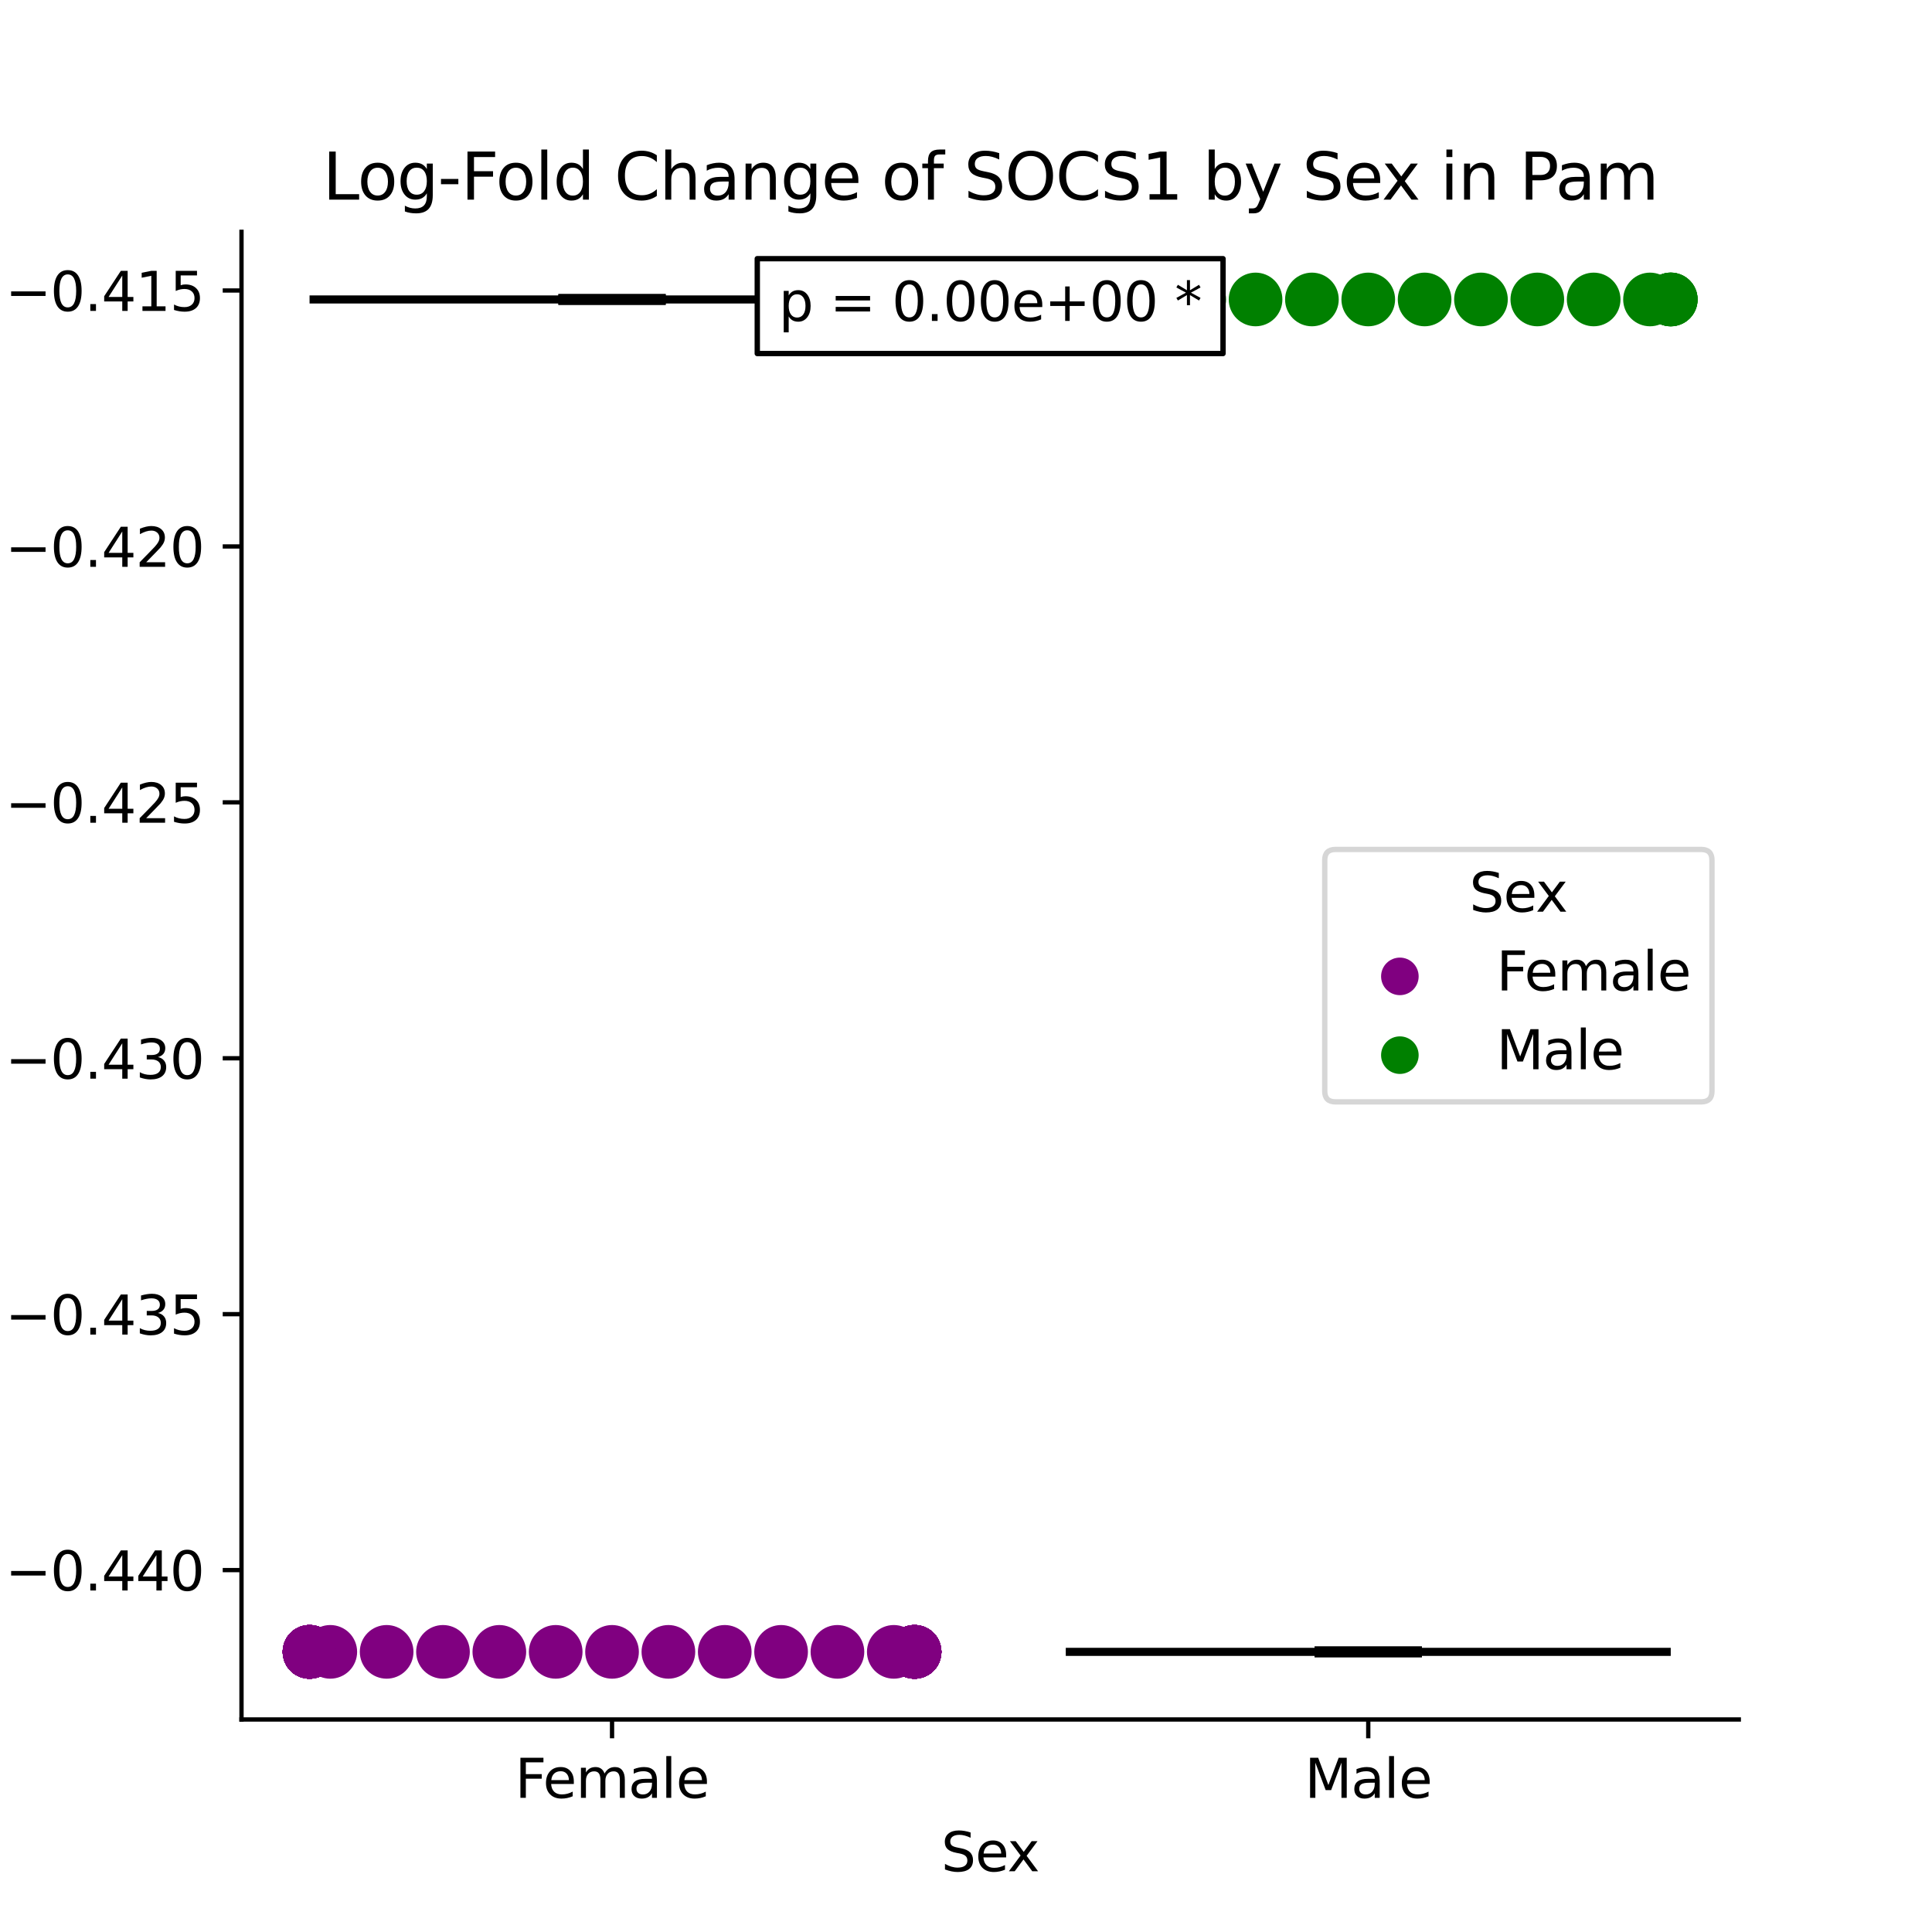 <?xml version="1.0" encoding="utf-8" standalone="no"?>
<!DOCTYPE svg PUBLIC "-//W3C//DTD SVG 1.1//EN"
  "http://www.w3.org/Graphics/SVG/1.1/DTD/svg11.dtd">
<svg xmlns:xlink="http://www.w3.org/1999/xlink" width="360pt" height="360pt" viewBox="0 0 360 360" xmlns="http://www.w3.org/2000/svg" version="1.1">
 <defs>
  <style type="text/css">*{stroke-linejoin: round; stroke-linecap: butt}</style>
 </defs>
 <g id="figure_1">
  <g id="patch_1">
   <path d="M 0 360 
L 360 360 
L 360 0 
L 0 0 
z
" style="fill: #ffffff"/>
  </g>
  <g id="axes_1">
   <g id="patch_2">
    <path d="M 45 320.4 
L 324 320.4 
L 324 43.2 
L 45 43.2 
z
" style="fill: #ffffff"/>
   </g>
   <g id="PathCollection_1">
    <defs>
     <path id="C0_0_739dfefb01" d="M 0 5 
C 1.326 5 2.598 4.473 3.536 3.536 
C 4.473 2.598 5 1.326 5 -0 
C 5 -1.326 4.473 -2.598 3.536 -3.536 
C 2.598 -4.473 1.326 -5 0 -5 
C -1.326 -5 -2.598 -4.473 -3.536 -3.536 
C -4.473 -2.598 -5 -1.326 -5 0 
C -5 1.326 -4.473 2.598 -3.536 3.536 
C -2.598 4.473 -1.326 5 0 5 
z
"/>
    </defs>
    <g clip-path="url(#pb1b912c738)">
     <use xlink:href="#C0_0_739dfefb01" x="114.045" y="307.8" style="fill: #800080"/>
    </g>
    <g clip-path="url(#pb1b912c738)">
     <use xlink:href="#C0_0_739dfefb01" x="170.409" y="307.8" style="fill: #800080"/>
    </g>
    <g clip-path="url(#pb1b912c738)">
     <use xlink:href="#C0_0_739dfefb01" x="57.682" y="307.8" style="fill: #800080"/>
    </g>
    <g clip-path="url(#pb1b912c738)">
     <use xlink:href="#C0_0_739dfefb01" x="170.409" y="307.8" style="fill: #800080"/>
    </g>
    <g clip-path="url(#pb1b912c738)">
     <use xlink:href="#C0_0_739dfefb01" x="57.682" y="307.8" style="fill: #800080"/>
    </g>
    <g clip-path="url(#pb1b912c738)">
     <use xlink:href="#C0_0_739dfefb01" x="170.409" y="307.8" style="fill: #800080"/>
    </g>
    <g clip-path="url(#pb1b912c738)">
     <use xlink:href="#C0_0_739dfefb01" x="57.682" y="307.8" style="fill: #800080"/>
    </g>
    <g clip-path="url(#pb1b912c738)">
     <use xlink:href="#C0_0_739dfefb01" x="170.409" y="307.8" style="fill: #800080"/>
    </g>
    <g clip-path="url(#pb1b912c738)">
     <use xlink:href="#C0_0_739dfefb01" x="57.682" y="307.8" style="fill: #800080"/>
    </g>
    <g clip-path="url(#pb1b912c738)">
     <use xlink:href="#C0_0_739dfefb01" x="170.409" y="307.8" style="fill: #800080"/>
    </g>
    <g clip-path="url(#pb1b912c738)">
     <use xlink:href="#C0_0_739dfefb01" x="57.682" y="307.8" style="fill: #800080"/>
    </g>
    <g clip-path="url(#pb1b912c738)">
     <use xlink:href="#C0_0_739dfefb01" x="170.409" y="307.8" style="fill: #800080"/>
    </g>
    <g clip-path="url(#pb1b912c738)">
     <use xlink:href="#C0_0_739dfefb01" x="57.682" y="307.8" style="fill: #800080"/>
    </g>
    <g clip-path="url(#pb1b912c738)">
     <use xlink:href="#C0_0_739dfefb01" x="170.409" y="307.8" style="fill: #800080"/>
    </g>
    <g clip-path="url(#pb1b912c738)">
     <use xlink:href="#C0_0_739dfefb01" x="57.682" y="307.8" style="fill: #800080"/>
    </g>
    <g clip-path="url(#pb1b912c738)">
     <use xlink:href="#C0_0_739dfefb01" x="170.409" y="307.8" style="fill: #800080"/>
    </g>
    <g clip-path="url(#pb1b912c738)">
     <use xlink:href="#C0_0_739dfefb01" x="57.682" y="307.8" style="fill: #800080"/>
    </g>
    <g clip-path="url(#pb1b912c738)">
     <use xlink:href="#C0_0_739dfefb01" x="57.682" y="307.8" style="fill: #800080"/>
    </g>
    <g clip-path="url(#pb1b912c738)">
     <use xlink:href="#C0_0_739dfefb01" x="170.409" y="307.8" style="fill: #800080"/>
    </g>
    <g clip-path="url(#pb1b912c738)">
     <use xlink:href="#C0_0_739dfefb01" x="170.409" y="307.8" style="fill: #800080"/>
    </g>
    <g clip-path="url(#pb1b912c738)">
     <use xlink:href="#C0_0_739dfefb01" x="57.682" y="307.8" style="fill: #800080"/>
    </g>
    <g clip-path="url(#pb1b912c738)">
     <use xlink:href="#C0_0_739dfefb01" x="170.409" y="307.8" style="fill: #800080"/>
    </g>
    <g clip-path="url(#pb1b912c738)">
     <use xlink:href="#C0_0_739dfefb01" x="57.682" y="307.8" style="fill: #800080"/>
    </g>
    <g clip-path="url(#pb1b912c738)">
     <use xlink:href="#C0_0_739dfefb01" x="170.409" y="307.8" style="fill: #800080"/>
    </g>
    <g clip-path="url(#pb1b912c738)">
     <use xlink:href="#C0_0_739dfefb01" x="57.682" y="307.8" style="fill: #800080"/>
    </g>
    <g clip-path="url(#pb1b912c738)">
     <use xlink:href="#C0_0_739dfefb01" x="170.409" y="307.8" style="fill: #800080"/>
    </g>
    <g clip-path="url(#pb1b912c738)">
     <use xlink:href="#C0_0_739dfefb01" x="57.682" y="307.8" style="fill: #800080"/>
    </g>
    <g clip-path="url(#pb1b912c738)">
     <use xlink:href="#C0_0_739dfefb01" x="170.409" y="307.8" style="fill: #800080"/>
    </g>
    <g clip-path="url(#pb1b912c738)">
     <use xlink:href="#C0_0_739dfefb01" x="57.682" y="307.8" style="fill: #800080"/>
    </g>
    <g clip-path="url(#pb1b912c738)">
     <use xlink:href="#C0_0_739dfefb01" x="170.409" y="307.8" style="fill: #800080"/>
    </g>
    <g clip-path="url(#pb1b912c738)">
     <use xlink:href="#C0_0_739dfefb01" x="57.682" y="307.8" style="fill: #800080"/>
    </g>
    <g clip-path="url(#pb1b912c738)">
     <use xlink:href="#C0_0_739dfefb01" x="170.409" y="307.8" style="fill: #800080"/>
    </g>
    <g clip-path="url(#pb1b912c738)">
     <use xlink:href="#C0_0_739dfefb01" x="57.682" y="307.8" style="fill: #800080"/>
    </g>
    <g clip-path="url(#pb1b912c738)">
     <use xlink:href="#C0_0_739dfefb01" x="170.409" y="307.8" style="fill: #800080"/>
    </g>
    <g clip-path="url(#pb1b912c738)">
     <use xlink:href="#C0_0_739dfefb01" x="57.682" y="307.8" style="fill: #800080"/>
    </g>
    <g clip-path="url(#pb1b912c738)">
     <use xlink:href="#C0_0_739dfefb01" x="57.682" y="307.8" style="fill: #800080"/>
    </g>
    <g clip-path="url(#pb1b912c738)">
     <use xlink:href="#C0_0_739dfefb01" x="170.409" y="307.8" style="fill: #800080"/>
    </g>
    <g clip-path="url(#pb1b912c738)">
     <use xlink:href="#C0_0_739dfefb01" x="57.682" y="307.8" style="fill: #800080"/>
    </g>
    <g clip-path="url(#pb1b912c738)">
     <use xlink:href="#C0_0_739dfefb01" x="170.409" y="307.8" style="fill: #800080"/>
    </g>
    <g clip-path="url(#pb1b912c738)">
     <use xlink:href="#C0_0_739dfefb01" x="170.409" y="307.8" style="fill: #800080"/>
    </g>
    <g clip-path="url(#pb1b912c738)">
     <use xlink:href="#C0_0_739dfefb01" x="57.682" y="307.8" style="fill: #800080"/>
    </g>
    <g clip-path="url(#pb1b912c738)">
     <use xlink:href="#C0_0_739dfefb01" x="170.409" y="307.8" style="fill: #800080"/>
    </g>
    <g clip-path="url(#pb1b912c738)">
     <use xlink:href="#C0_0_739dfefb01" x="57.682" y="307.8" style="fill: #800080"/>
    </g>
    <g clip-path="url(#pb1b912c738)">
     <use xlink:href="#C0_0_739dfefb01" x="166.545" y="307.8" style="fill: #800080"/>
    </g>
    <g clip-path="url(#pb1b912c738)">
     <use xlink:href="#C0_0_739dfefb01" x="61.545" y="307.8" style="fill: #800080"/>
    </g>
    <g clip-path="url(#pb1b912c738)">
     <use xlink:href="#C0_0_739dfefb01" x="57.682" y="307.8" style="fill: #800080"/>
    </g>
    <g clip-path="url(#pb1b912c738)">
     <use xlink:href="#C0_0_739dfefb01" x="156.045" y="307.8" style="fill: #800080"/>
    </g>
    <g clip-path="url(#pb1b912c738)">
     <use xlink:href="#C0_0_739dfefb01" x="145.545" y="307.8" style="fill: #800080"/>
    </g>
    <g clip-path="url(#pb1b912c738)">
     <use xlink:href="#C0_0_739dfefb01" x="82.545" y="307.8" style="fill: #800080"/>
    </g>
    <g clip-path="url(#pb1b912c738)">
     <use xlink:href="#C0_0_739dfefb01" x="135.045" y="307.8" style="fill: #800080"/>
    </g>
    <g clip-path="url(#pb1b912c738)">
     <use xlink:href="#C0_0_739dfefb01" x="93.045" y="307.8" style="fill: #800080"/>
    </g>
    <g clip-path="url(#pb1b912c738)">
     <use xlink:href="#C0_0_739dfefb01" x="124.545" y="307.8" style="fill: #800080"/>
    </g>
    <g clip-path="url(#pb1b912c738)">
     <use xlink:href="#C0_0_739dfefb01" x="103.545" y="307.8" style="fill: #800080"/>
    </g>
    <g clip-path="url(#pb1b912c738)">
     <use xlink:href="#C0_0_739dfefb01" x="72.045" y="307.8" style="fill: #800080"/>
    </g>
    <g clip-path="url(#pb1b912c738)">
     <use xlink:href="#C0_0_739dfefb01" x="170.409" y="307.8" style="fill: #800080"/>
    </g>
    <g clip-path="url(#pb1b912c738)">
     <use xlink:href="#C0_0_739dfefb01" x="57.682" y="307.8" style="fill: #800080"/>
    </g>
    <g clip-path="url(#pb1b912c738)">
     <use xlink:href="#C0_0_739dfefb01" x="170.409" y="307.8" style="fill: #800080"/>
    </g>
    <g clip-path="url(#pb1b912c738)">
     <use xlink:href="#C0_0_739dfefb01" x="57.682" y="307.8" style="fill: #800080"/>
    </g>
    <g clip-path="url(#pb1b912c738)">
     <use xlink:href="#C0_0_739dfefb01" x="170.409" y="307.8" style="fill: #800080"/>
    </g>
    <g clip-path="url(#pb1b912c738)">
     <use xlink:href="#C0_0_739dfefb01" x="57.682" y="307.8" style="fill: #800080"/>
    </g>
    <g clip-path="url(#pb1b912c738)">
     <use xlink:href="#C0_0_739dfefb01" x="170.409" y="307.8" style="fill: #800080"/>
    </g>
    <g clip-path="url(#pb1b912c738)">
     <use xlink:href="#C0_0_739dfefb01" x="57.682" y="307.8" style="fill: #800080"/>
    </g>
    <g clip-path="url(#pb1b912c738)">
     <use xlink:href="#C0_0_739dfefb01" x="170.409" y="307.8" style="fill: #800080"/>
    </g>
    <g clip-path="url(#pb1b912c738)">
     <use xlink:href="#C0_0_739dfefb01" x="57.682" y="307.8" style="fill: #800080"/>
    </g>
    <g clip-path="url(#pb1b912c738)">
     <use xlink:href="#C0_0_739dfefb01" x="170.409" y="307.8" style="fill: #800080"/>
    </g>
    <g clip-path="url(#pb1b912c738)">
     <use xlink:href="#C0_0_739dfefb01" x="57.682" y="307.8" style="fill: #800080"/>
    </g>
    <g clip-path="url(#pb1b912c738)">
     <use xlink:href="#C0_0_739dfefb01" x="170.409" y="307.8" style="fill: #800080"/>
    </g>
    <g clip-path="url(#pb1b912c738)">
     <use xlink:href="#C0_0_739dfefb01" x="57.682" y="307.8" style="fill: #800080"/>
    </g>
    <g clip-path="url(#pb1b912c738)">
     <use xlink:href="#C0_0_739dfefb01" x="170.409" y="307.8" style="fill: #800080"/>
    </g>
    <g clip-path="url(#pb1b912c738)">
     <use xlink:href="#C0_0_739dfefb01" x="57.682" y="307.8" style="fill: #800080"/>
    </g>
    <g clip-path="url(#pb1b912c738)">
     <use xlink:href="#C0_0_739dfefb01" x="170.409" y="307.8" style="fill: #800080"/>
    </g>
    <g clip-path="url(#pb1b912c738)">
     <use xlink:href="#C0_0_739dfefb01" x="57.682" y="307.8" style="fill: #800080"/>
    </g>
    <g clip-path="url(#pb1b912c738)">
     <use xlink:href="#C0_0_739dfefb01" x="170.409" y="307.8" style="fill: #800080"/>
    </g>
    <g clip-path="url(#pb1b912c738)">
     <use xlink:href="#C0_0_739dfefb01" x="57.682" y="307.8" style="fill: #800080"/>
    </g>
   </g>
   <g id="PathCollection_2">
    <defs>
     <path id="C1_0_ae2346dd44" d="M 0 5 
C 1.326 5 2.598 4.473 3.536 3.536 
C 4.473 2.598 5 1.326 5 -0 
C 5 -1.326 4.473 -2.598 3.536 -3.536 
C 2.598 -4.473 1.326 -5 0 -5 
C -1.326 -5 -2.598 -4.473 -3.536 -3.536 
C -4.473 -2.598 -5 -1.326 -5 0 
C -5 1.326 -4.473 2.598 -3.536 3.536 
C -2.598 4.473 -1.326 5 0 5 
z
"/>
    </defs>
    <g clip-path="url(#pb1b912c738)">
     <use xlink:href="#C1_0_ae2346dd44" x="254.955" y="55.8" style="fill: #008000"/>
    </g>
    <g clip-path="url(#pb1b912c738)">
     <use xlink:href="#C1_0_ae2346dd44" x="198.591" y="55.8" style="fill: #008000"/>
    </g>
    <g clip-path="url(#pb1b912c738)">
     <use xlink:href="#C1_0_ae2346dd44" x="311.318" y="55.8" style="fill: #008000"/>
    </g>
    <g clip-path="url(#pb1b912c738)">
     <use xlink:href="#C1_0_ae2346dd44" x="198.591" y="55.8" style="fill: #008000"/>
    </g>
    <g clip-path="url(#pb1b912c738)">
     <use xlink:href="#C1_0_ae2346dd44" x="311.318" y="55.8" style="fill: #008000"/>
    </g>
    <g clip-path="url(#pb1b912c738)">
     <use xlink:href="#C1_0_ae2346dd44" x="198.591" y="55.8" style="fill: #008000"/>
    </g>
    <g clip-path="url(#pb1b912c738)">
     <use xlink:href="#C1_0_ae2346dd44" x="311.318" y="55.8" style="fill: #008000"/>
    </g>
    <g clip-path="url(#pb1b912c738)">
     <use xlink:href="#C1_0_ae2346dd44" x="198.591" y="55.8" style="fill: #008000"/>
    </g>
    <g clip-path="url(#pb1b912c738)">
     <use xlink:href="#C1_0_ae2346dd44" x="307.455" y="55.8" style="fill: #008000"/>
    </g>
    <g clip-path="url(#pb1b912c738)">
     <use xlink:href="#C1_0_ae2346dd44" x="202.455" y="55.8" style="fill: #008000"/>
    </g>
    <g clip-path="url(#pb1b912c738)">
     <use xlink:href="#C1_0_ae2346dd44" x="296.955" y="55.8" style="fill: #008000"/>
    </g>
    <g clip-path="url(#pb1b912c738)">
     <use xlink:href="#C1_0_ae2346dd44" x="212.955" y="55.8" style="fill: #008000"/>
    </g>
    <g clip-path="url(#pb1b912c738)">
     <use xlink:href="#C1_0_ae2346dd44" x="286.455" y="55.8" style="fill: #008000"/>
    </g>
    <g clip-path="url(#pb1b912c738)">
     <use xlink:href="#C1_0_ae2346dd44" x="223.455" y="55.8" style="fill: #008000"/>
    </g>
    <g clip-path="url(#pb1b912c738)">
     <use xlink:href="#C1_0_ae2346dd44" x="275.955" y="55.8" style="fill: #008000"/>
    </g>
    <g clip-path="url(#pb1b912c738)">
     <use xlink:href="#C1_0_ae2346dd44" x="233.955" y="55.8" style="fill: #008000"/>
    </g>
    <g clip-path="url(#pb1b912c738)">
     <use xlink:href="#C1_0_ae2346dd44" x="265.455" y="55.8" style="fill: #008000"/>
    </g>
    <g clip-path="url(#pb1b912c738)">
     <use xlink:href="#C1_0_ae2346dd44" x="244.455" y="55.8" style="fill: #008000"/>
    </g>
    <g clip-path="url(#pb1b912c738)">
     <use xlink:href="#C1_0_ae2346dd44" x="311.318" y="55.8" style="fill: #008000"/>
    </g>
    <g clip-path="url(#pb1b912c738)">
     <use xlink:href="#C1_0_ae2346dd44" x="198.591" y="55.8" style="fill: #008000"/>
    </g>
   </g>
   <g id="PathCollection_3"/>
   <g id="PathCollection_4"/>
   <g id="matplotlib.axis_1">
    <g id="xtick_1">
     <g id="line2d_1">
      <defs>
       <path id="m929cc92b0e" d="M 0 0 
L 0 3.5 
" style="stroke: #000000; stroke-width: 0.8"/>
      </defs>
      <g>
       <use xlink:href="#m929cc92b0e" x="114.045" y="320.4" style="stroke: #000000; stroke-width: 0.8"/>
      </g>
     </g>
     <g id="text_1">
      <!-- Female -->
      <g transform="translate(95.968 334.998) scale(0.1 -0.1)">
       <defs>
        <path id="DejaVuSans-46" d="M 628 4666 
L 3309 4666 
L 3309 4134 
L 1259 4134 
L 1259 2759 
L 3109 2759 
L 3109 2228 
L 1259 2228 
L 1259 0 
L 628 0 
L 628 4666 
z
" transform="scale(0.016)"/>
        <path id="DejaVuSans-65" d="M 3597 1894 
L 3597 1613 
L 953 1613 
Q 991 1019 1311 708 
Q 1631 397 2203 397 
Q 2534 397 2845 478 
Q 3156 559 3463 722 
L 3463 178 
Q 3153 47 2828 -22 
Q 2503 -91 2169 -91 
Q 1331 -91 842 396 
Q 353 884 353 1716 
Q 353 2575 817 3079 
Q 1281 3584 2069 3584 
Q 2775 3584 3186 3129 
Q 3597 2675 3597 1894 
z
M 3022 2063 
Q 3016 2534 2758 2815 
Q 2500 3097 2075 3097 
Q 1594 3097 1305 2825 
Q 1016 2553 972 2059 
L 3022 2063 
z
" transform="scale(0.016)"/>
        <path id="DejaVuSans-6d" d="M 3328 2828 
Q 3544 3216 3844 3400 
Q 4144 3584 4550 3584 
Q 5097 3584 5394 3201 
Q 5691 2819 5691 2113 
L 5691 0 
L 5113 0 
L 5113 2094 
Q 5113 2597 4934 2840 
Q 4756 3084 4391 3084 
Q 3944 3084 3684 2787 
Q 3425 2491 3425 1978 
L 3425 0 
L 2847 0 
L 2847 2094 
Q 2847 2600 2669 2842 
Q 2491 3084 2119 3084 
Q 1678 3084 1418 2786 
Q 1159 2488 1159 1978 
L 1159 0 
L 581 0 
L 581 3500 
L 1159 3500 
L 1159 2956 
Q 1356 3278 1631 3431 
Q 1906 3584 2284 3584 
Q 2666 3584 2933 3390 
Q 3200 3197 3328 2828 
z
" transform="scale(0.016)"/>
        <path id="DejaVuSans-61" d="M 2194 1759 
Q 1497 1759 1228 1600 
Q 959 1441 959 1056 
Q 959 750 1161 570 
Q 1363 391 1709 391 
Q 2188 391 2477 730 
Q 2766 1069 2766 1631 
L 2766 1759 
L 2194 1759 
z
M 3341 1997 
L 3341 0 
L 2766 0 
L 2766 531 
Q 2569 213 2275 61 
Q 1981 -91 1556 -91 
Q 1019 -91 701 211 
Q 384 513 384 1019 
Q 384 1609 779 1909 
Q 1175 2209 1959 2209 
L 2766 2209 
L 2766 2266 
Q 2766 2663 2505 2880 
Q 2244 3097 1772 3097 
Q 1472 3097 1187 3025 
Q 903 2953 641 2809 
L 641 3341 
Q 956 3463 1253 3523 
Q 1550 3584 1831 3584 
Q 2591 3584 2966 3190 
Q 3341 2797 3341 1997 
z
" transform="scale(0.016)"/>
        <path id="DejaVuSans-6c" d="M 603 4863 
L 1178 4863 
L 1178 0 
L 603 0 
L 603 4863 
z
" transform="scale(0.016)"/>
       </defs>
       <use xlink:href="#DejaVuSans-46"/>
       <use xlink:href="#DejaVuSans-65" x="52.02"/>
       <use xlink:href="#DejaVuSans-6d" x="113.543"/>
       <use xlink:href="#DejaVuSans-61" x="210.955"/>
       <use xlink:href="#DejaVuSans-6c" x="272.234"/>
       <use xlink:href="#DejaVuSans-65" x="300.018"/>
      </g>
     </g>
    </g>
    <g id="xtick_2">
     <g id="line2d_2">
      <g>
       <use xlink:href="#m929cc92b0e" x="254.955" y="320.4" style="stroke: #000000; stroke-width: 0.8"/>
      </g>
     </g>
     <g id="text_2">
      <!-- Male -->
      <g transform="translate(243.111 334.998) scale(0.1 -0.1)">
       <defs>
        <path id="DejaVuSans-4d" d="M 628 4666 
L 1569 4666 
L 2759 1491 
L 3956 4666 
L 4897 4666 
L 4897 0 
L 4281 0 
L 4281 4097 
L 3078 897 
L 2444 897 
L 1241 4097 
L 1241 0 
L 628 0 
L 628 4666 
z
" transform="scale(0.016)"/>
       </defs>
       <use xlink:href="#DejaVuSans-4d"/>
       <use xlink:href="#DejaVuSans-61" x="86.279"/>
       <use xlink:href="#DejaVuSans-6c" x="147.559"/>
       <use xlink:href="#DejaVuSans-65" x="175.342"/>
      </g>
     </g>
    </g>
    <g id="text_3">
     <!-- Sex -->
     <g transform="translate(175.377 348.677) scale(0.1 -0.1)">
      <defs>
       <path id="DejaVuSans-53" d="M 3425 4513 
L 3425 3897 
Q 3066 4069 2747 4153 
Q 2428 4238 2131 4238 
Q 1616 4238 1336 4038 
Q 1056 3838 1056 3469 
Q 1056 3159 1242 3001 
Q 1428 2844 1947 2747 
L 2328 2669 
Q 3034 2534 3370 2195 
Q 3706 1856 3706 1288 
Q 3706 609 3251 259 
Q 2797 -91 1919 -91 
Q 1588 -91 1214 -16 
Q 841 59 441 206 
L 441 856 
Q 825 641 1194 531 
Q 1563 422 1919 422 
Q 2459 422 2753 634 
Q 3047 847 3047 1241 
Q 3047 1584 2836 1778 
Q 2625 1972 2144 2069 
L 1759 2144 
Q 1053 2284 737 2584 
Q 422 2884 422 3419 
Q 422 4038 858 4394 
Q 1294 4750 2059 4750 
Q 2388 4750 2728 4690 
Q 3069 4631 3425 4513 
z
" transform="scale(0.016)"/>
       <path id="DejaVuSans-78" d="M 3513 3500 
L 2247 1797 
L 3578 0 
L 2900 0 
L 1881 1375 
L 863 0 
L 184 0 
L 1544 1831 
L 300 3500 
L 978 3500 
L 1906 2253 
L 2834 3500 
L 3513 3500 
z
" transform="scale(0.016)"/>
      </defs>
      <use xlink:href="#DejaVuSans-53"/>
      <use xlink:href="#DejaVuSans-65" x="63.477"/>
      <use xlink:href="#DejaVuSans-78" x="123.25"/>
     </g>
    </g>
   </g>
   <g id="matplotlib.axis_2">
    <g id="ytick_1">
     <g id="line2d_3">
      <defs>
       <path id="m1a4ef6bfde" d="M 0 0 
L -3.5 0 
" style="stroke: #000000; stroke-width: 0.8"/>
      </defs>
      <g>
       <use xlink:href="#m1a4ef6bfde" x="45" y="292.564" style="stroke: #000000; stroke-width: 0.8"/>
      </g>
     </g>
     <g id="text_4">
      <!-- −0.440 -->
      <g transform="translate(0.992 296.363) scale(0.1 -0.1)">
       <defs>
        <path id="DejaVuSans-2212" d="M 678 2272 
L 4684 2272 
L 4684 1741 
L 678 1741 
L 678 2272 
z
" transform="scale(0.016)"/>
        <path id="DejaVuSans-30" d="M 2034 4250 
Q 1547 4250 1301 3770 
Q 1056 3291 1056 2328 
Q 1056 1369 1301 889 
Q 1547 409 2034 409 
Q 2525 409 2770 889 
Q 3016 1369 3016 2328 
Q 3016 3291 2770 3770 
Q 2525 4250 2034 4250 
z
M 2034 4750 
Q 2819 4750 3233 4129 
Q 3647 3509 3647 2328 
Q 3647 1150 3233 529 
Q 2819 -91 2034 -91 
Q 1250 -91 836 529 
Q 422 1150 422 2328 
Q 422 3509 836 4129 
Q 1250 4750 2034 4750 
z
" transform="scale(0.016)"/>
        <path id="DejaVuSans-2e" d="M 684 794 
L 1344 794 
L 1344 0 
L 684 0 
L 684 794 
z
" transform="scale(0.016)"/>
        <path id="DejaVuSans-34" d="M 2419 4116 
L 825 1625 
L 2419 1625 
L 2419 4116 
z
M 2253 4666 
L 3047 4666 
L 3047 1625 
L 3713 1625 
L 3713 1100 
L 3047 1100 
L 3047 0 
L 2419 0 
L 2419 1100 
L 313 1100 
L 313 1709 
L 2253 4666 
z
" transform="scale(0.016)"/>
       </defs>
       <use xlink:href="#DejaVuSans-2212"/>
       <use xlink:href="#DejaVuSans-30" x="83.789"/>
       <use xlink:href="#DejaVuSans-2e" x="147.412"/>
       <use xlink:href="#DejaVuSans-34" x="179.199"/>
       <use xlink:href="#DejaVuSans-34" x="242.822"/>
       <use xlink:href="#DejaVuSans-30" x="306.445"/>
      </g>
     </g>
    </g>
    <g id="ytick_2">
     <g id="line2d_4">
      <g>
       <use xlink:href="#m1a4ef6bfde" x="45" y="244.878" style="stroke: #000000; stroke-width: 0.8"/>
      </g>
     </g>
     <g id="text_5">
      <!-- −0.435 -->
      <g transform="translate(0.992 248.677) scale(0.1 -0.1)">
       <defs>
        <path id="DejaVuSans-33" d="M 2597 2516 
Q 3050 2419 3304 2112 
Q 3559 1806 3559 1356 
Q 3559 666 3084 287 
Q 2609 -91 1734 -91 
Q 1441 -91 1130 -33 
Q 819 25 488 141 
L 488 750 
Q 750 597 1062 519 
Q 1375 441 1716 441 
Q 2309 441 2620 675 
Q 2931 909 2931 1356 
Q 2931 1769 2642 2001 
Q 2353 2234 1838 2234 
L 1294 2234 
L 1294 2753 
L 1863 2753 
Q 2328 2753 2575 2939 
Q 2822 3125 2822 3475 
Q 2822 3834 2567 4026 
Q 2313 4219 1838 4219 
Q 1578 4219 1281 4162 
Q 984 4106 628 3988 
L 628 4550 
Q 988 4650 1302 4700 
Q 1616 4750 1894 4750 
Q 2613 4750 3031 4423 
Q 3450 4097 3450 3541 
Q 3450 3153 3228 2886 
Q 3006 2619 2597 2516 
z
" transform="scale(0.016)"/>
        <path id="DejaVuSans-35" d="M 691 4666 
L 3169 4666 
L 3169 4134 
L 1269 4134 
L 1269 2991 
Q 1406 3038 1543 3061 
Q 1681 3084 1819 3084 
Q 2600 3084 3056 2656 
Q 3513 2228 3513 1497 
Q 3513 744 3044 326 
Q 2575 -91 1722 -91 
Q 1428 -91 1123 -41 
Q 819 9 494 109 
L 494 744 
Q 775 591 1075 516 
Q 1375 441 1709 441 
Q 2250 441 2565 725 
Q 2881 1009 2881 1497 
Q 2881 1984 2565 2268 
Q 2250 2553 1709 2553 
Q 1456 2553 1204 2497 
Q 953 2441 691 2322 
L 691 4666 
z
" transform="scale(0.016)"/>
       </defs>
       <use xlink:href="#DejaVuSans-2212"/>
       <use xlink:href="#DejaVuSans-30" x="83.789"/>
       <use xlink:href="#DejaVuSans-2e" x="147.412"/>
       <use xlink:href="#DejaVuSans-34" x="179.199"/>
       <use xlink:href="#DejaVuSans-33" x="242.822"/>
       <use xlink:href="#DejaVuSans-35" x="306.445"/>
      </g>
     </g>
    </g>
    <g id="ytick_3">
     <g id="line2d_5">
      <g>
       <use xlink:href="#m1a4ef6bfde" x="45" y="197.192" style="stroke: #000000; stroke-width: 0.8"/>
      </g>
     </g>
     <g id="text_6">
      <!-- −0.430 -->
      <g transform="translate(0.992 200.991) scale(0.1 -0.1)">
       <use xlink:href="#DejaVuSans-2212"/>
       <use xlink:href="#DejaVuSans-30" x="83.789"/>
       <use xlink:href="#DejaVuSans-2e" x="147.412"/>
       <use xlink:href="#DejaVuSans-34" x="179.199"/>
       <use xlink:href="#DejaVuSans-33" x="242.822"/>
       <use xlink:href="#DejaVuSans-30" x="306.445"/>
      </g>
     </g>
    </g>
    <g id="ytick_4">
     <g id="line2d_6">
      <g>
       <use xlink:href="#m1a4ef6bfde" x="45" y="149.505" style="stroke: #000000; stroke-width: 0.8"/>
      </g>
     </g>
     <g id="text_7">
      <!-- −0.425 -->
      <g transform="translate(0.992 153.305) scale(0.1 -0.1)">
       <defs>
        <path id="DejaVuSans-32" d="M 1228 531 
L 3431 531 
L 3431 0 
L 469 0 
L 469 531 
Q 828 903 1448 1529 
Q 2069 2156 2228 2338 
Q 2531 2678 2651 2914 
Q 2772 3150 2772 3378 
Q 2772 3750 2511 3984 
Q 2250 4219 1831 4219 
Q 1534 4219 1204 4116 
Q 875 4013 500 3803 
L 500 4441 
Q 881 4594 1212 4672 
Q 1544 4750 1819 4750 
Q 2544 4750 2975 4387 
Q 3406 4025 3406 3419 
Q 3406 3131 3298 2873 
Q 3191 2616 2906 2266 
Q 2828 2175 2409 1742 
Q 1991 1309 1228 531 
z
" transform="scale(0.016)"/>
       </defs>
       <use xlink:href="#DejaVuSans-2212"/>
       <use xlink:href="#DejaVuSans-30" x="83.789"/>
       <use xlink:href="#DejaVuSans-2e" x="147.412"/>
       <use xlink:href="#DejaVuSans-34" x="179.199"/>
       <use xlink:href="#DejaVuSans-32" x="242.822"/>
       <use xlink:href="#DejaVuSans-35" x="306.445"/>
      </g>
     </g>
    </g>
    <g id="ytick_5">
     <g id="line2d_7">
      <g>
       <use xlink:href="#m1a4ef6bfde" x="45" y="101.819" style="stroke: #000000; stroke-width: 0.8"/>
      </g>
     </g>
     <g id="text_8">
      <!-- −0.420 -->
      <g transform="translate(0.992 105.619) scale(0.1 -0.1)">
       <use xlink:href="#DejaVuSans-2212"/>
       <use xlink:href="#DejaVuSans-30" x="83.789"/>
       <use xlink:href="#DejaVuSans-2e" x="147.412"/>
       <use xlink:href="#DejaVuSans-34" x="179.199"/>
       <use xlink:href="#DejaVuSans-32" x="242.822"/>
       <use xlink:href="#DejaVuSans-30" x="306.445"/>
      </g>
     </g>
    </g>
    <g id="ytick_6">
     <g id="line2d_8">
      <g>
       <use xlink:href="#m1a4ef6bfde" x="45" y="54.133" style="stroke: #000000; stroke-width: 0.8"/>
      </g>
     </g>
     <g id="text_9">
      <!-- −0.415 -->
      <g transform="translate(0.992 57.933) scale(0.1 -0.1)">
       <defs>
        <path id="DejaVuSans-31" d="M 794 531 
L 1825 531 
L 1825 4091 
L 703 3866 
L 703 4441 
L 1819 4666 
L 2450 4666 
L 2450 531 
L 3481 531 
L 3481 0 
L 794 0 
L 794 531 
z
" transform="scale(0.016)"/>
       </defs>
       <use xlink:href="#DejaVuSans-2212"/>
       <use xlink:href="#DejaVuSans-30" x="83.789"/>
       <use xlink:href="#DejaVuSans-2e" x="147.412"/>
       <use xlink:href="#DejaVuSans-34" x="179.199"/>
       <use xlink:href="#DejaVuSans-31" x="242.822"/>
       <use xlink:href="#DejaVuSans-35" x="306.445"/>
      </g>
     </g>
    </g>
    <g id="text_10">
     <!-- LFC (SOCS1) -->
     <g transform="translate(-5.088 213.401) rotate(-90) scale(0.1 -0.1)">
      <defs>
       <path id="DejaVuSans-4c" d="M 628 4666 
L 1259 4666 
L 1259 531 
L 3531 531 
L 3531 0 
L 628 0 
L 628 4666 
z
" transform="scale(0.016)"/>
       <path id="DejaVuSans-43" d="M 4122 4306 
L 4122 3641 
Q 3803 3938 3442 4084 
Q 3081 4231 2675 4231 
Q 1875 4231 1450 3742 
Q 1025 3253 1025 2328 
Q 1025 1406 1450 917 
Q 1875 428 2675 428 
Q 3081 428 3442 575 
Q 3803 722 4122 1019 
L 4122 359 
Q 3791 134 3420 21 
Q 3050 -91 2638 -91 
Q 1578 -91 968 557 
Q 359 1206 359 2328 
Q 359 3453 968 4101 
Q 1578 4750 2638 4750 
Q 3056 4750 3426 4639 
Q 3797 4528 4122 4306 
z
" transform="scale(0.016)"/>
       <path id="DejaVuSans-20" transform="scale(0.016)"/>
       <path id="DejaVuSans-28" d="M 1984 4856 
Q 1566 4138 1362 3434 
Q 1159 2731 1159 2009 
Q 1159 1288 1364 580 
Q 1569 -128 1984 -844 
L 1484 -844 
Q 1016 -109 783 600 
Q 550 1309 550 2009 
Q 550 2706 781 3412 
Q 1013 4119 1484 4856 
L 1984 4856 
z
" transform="scale(0.016)"/>
       <path id="DejaVuSans-4f" d="M 2522 4238 
Q 1834 4238 1429 3725 
Q 1025 3213 1025 2328 
Q 1025 1447 1429 934 
Q 1834 422 2522 422 
Q 3209 422 3611 934 
Q 4013 1447 4013 2328 
Q 4013 3213 3611 3725 
Q 3209 4238 2522 4238 
z
M 2522 4750 
Q 3503 4750 4090 4092 
Q 4678 3434 4678 2328 
Q 4678 1225 4090 567 
Q 3503 -91 2522 -91 
Q 1538 -91 948 565 
Q 359 1222 359 2328 
Q 359 3434 948 4092 
Q 1538 4750 2522 4750 
z
" transform="scale(0.016)"/>
       <path id="DejaVuSans-29" d="M 513 4856 
L 1013 4856 
Q 1481 4119 1714 3412 
Q 1947 2706 1947 2009 
Q 1947 1309 1714 600 
Q 1481 -109 1013 -844 
L 513 -844 
Q 928 -128 1133 580 
Q 1338 1288 1338 2009 
Q 1338 2731 1133 3434 
Q 928 4138 513 4856 
z
" transform="scale(0.016)"/>
      </defs>
      <use xlink:href="#DejaVuSans-4c"/>
      <use xlink:href="#DejaVuSans-46" x="55.713"/>
      <use xlink:href="#DejaVuSans-43" x="113.232"/>
      <use xlink:href="#DejaVuSans-20" x="183.057"/>
      <use xlink:href="#DejaVuSans-28" x="214.844"/>
      <use xlink:href="#DejaVuSans-53" x="253.857"/>
      <use xlink:href="#DejaVuSans-4f" x="317.334"/>
      <use xlink:href="#DejaVuSans-43" x="396.045"/>
      <use xlink:href="#DejaVuSans-53" x="465.869"/>
      <use xlink:href="#DejaVuSans-31" x="529.346"/>
      <use xlink:href="#DejaVuSans-29" x="592.969"/>
     </g>
    </g>
   </g>
   <g id="LineCollection_1">
    <path d="M 114.045 55.8 
L 114.045 55.8 
" clip-path="url(#pb1b912c738)" style="fill: none; stroke: #000000; stroke-width: 2"/>
   </g>
   <g id="line2d_9">
    <defs>
     <path id="m72b50b178b" d="M 10 0 
L -10 -0 
" style="stroke: #000000; stroke-width: 2"/>
    </defs>
    <g clip-path="url(#pb1b912c738)">
     <use xlink:href="#m72b50b178b" x="114.045" y="55.8" style="stroke: #000000; stroke-width: 2"/>
    </g>
   </g>
   <g id="line2d_10">
    <g clip-path="url(#pb1b912c738)">
     <use xlink:href="#m72b50b178b" x="114.045" y="55.8" style="stroke: #000000; stroke-width: 2"/>
    </g>
   </g>
   <g id="LineCollection_2">
    <path d="M 254.955 307.8 
L 254.955 307.8 
" clip-path="url(#pb1b912c738)" style="fill: none; stroke: #000000; stroke-width: 2"/>
   </g>
   <g id="line2d_11">
    <g clip-path="url(#pb1b912c738)">
     <use xlink:href="#m72b50b178b" x="254.955" y="307.8" style="stroke: #000000; stroke-width: 2"/>
    </g>
   </g>
   <g id="line2d_12">
    <g clip-path="url(#pb1b912c738)">
     <use xlink:href="#m72b50b178b" x="254.955" y="307.8" style="stroke: #000000; stroke-width: 2"/>
    </g>
   </g>
   <g id="LineCollection_3">
    <path d="M 57.682 55.8 
L 170.409 55.8 
" clip-path="url(#pb1b912c738)" style="fill: none; stroke: #000000; stroke-width: 1.5"/>
   </g>
   <g id="LineCollection_4">
    <path d="M 198.591 307.8 
L 311.318 307.8 
" clip-path="url(#pb1b912c738)" style="fill: none; stroke: #000000; stroke-width: 1.5"/>
   </g>
   <g id="patch_3">
    <path d="M 45 320.4 
L 45 43.2 
" style="fill: none; stroke: #000000; stroke-width: 0.8; stroke-linejoin: miter; stroke-linecap: square"/>
   </g>
   <g id="patch_4">
    <path d="M 45 320.4 
L 324 320.4 
" style="fill: none; stroke: #000000; stroke-width: 0.8; stroke-linejoin: miter; stroke-linecap: square"/>
   </g>
   <g id="text_11">
    <!-- Log-Fold Change of SOCS1 by Sex in Pam -->
    <g transform="translate(60.138 37.2) scale(0.12 -0.12)">
     <defs>
      <path id="DejaVuSans-6f" d="M 1959 3097 
Q 1497 3097 1228 2736 
Q 959 2375 959 1747 
Q 959 1119 1226 758 
Q 1494 397 1959 397 
Q 2419 397 2687 759 
Q 2956 1122 2956 1747 
Q 2956 2369 2687 2733 
Q 2419 3097 1959 3097 
z
M 1959 3584 
Q 2709 3584 3137 3096 
Q 3566 2609 3566 1747 
Q 3566 888 3137 398 
Q 2709 -91 1959 -91 
Q 1206 -91 779 398 
Q 353 888 353 1747 
Q 353 2609 779 3096 
Q 1206 3584 1959 3584 
z
" transform="scale(0.016)"/>
      <path id="DejaVuSans-67" d="M 2906 1791 
Q 2906 2416 2648 2759 
Q 2391 3103 1925 3103 
Q 1463 3103 1205 2759 
Q 947 2416 947 1791 
Q 947 1169 1205 825 
Q 1463 481 1925 481 
Q 2391 481 2648 825 
Q 2906 1169 2906 1791 
z
M 3481 434 
Q 3481 -459 3084 -895 
Q 2688 -1331 1869 -1331 
Q 1566 -1331 1297 -1286 
Q 1028 -1241 775 -1147 
L 775 -588 
Q 1028 -725 1275 -790 
Q 1522 -856 1778 -856 
Q 2344 -856 2625 -561 
Q 2906 -266 2906 331 
L 2906 616 
Q 2728 306 2450 153 
Q 2172 0 1784 0 
Q 1141 0 747 490 
Q 353 981 353 1791 
Q 353 2603 747 3093 
Q 1141 3584 1784 3584 
Q 2172 3584 2450 3431 
Q 2728 3278 2906 2969 
L 2906 3500 
L 3481 3500 
L 3481 434 
z
" transform="scale(0.016)"/>
      <path id="DejaVuSans-2d" d="M 313 2009 
L 1997 2009 
L 1997 1497 
L 313 1497 
L 313 2009 
z
" transform="scale(0.016)"/>
      <path id="DejaVuSans-64" d="M 2906 2969 
L 2906 4863 
L 3481 4863 
L 3481 0 
L 2906 0 
L 2906 525 
Q 2725 213 2448 61 
Q 2172 -91 1784 -91 
Q 1150 -91 751 415 
Q 353 922 353 1747 
Q 353 2572 751 3078 
Q 1150 3584 1784 3584 
Q 2172 3584 2448 3432 
Q 2725 3281 2906 2969 
z
M 947 1747 
Q 947 1113 1208 752 
Q 1469 391 1925 391 
Q 2381 391 2643 752 
Q 2906 1113 2906 1747 
Q 2906 2381 2643 2742 
Q 2381 3103 1925 3103 
Q 1469 3103 1208 2742 
Q 947 2381 947 1747 
z
" transform="scale(0.016)"/>
      <path id="DejaVuSans-68" d="M 3513 2113 
L 3513 0 
L 2938 0 
L 2938 2094 
Q 2938 2591 2744 2837 
Q 2550 3084 2163 3084 
Q 1697 3084 1428 2787 
Q 1159 2491 1159 1978 
L 1159 0 
L 581 0 
L 581 4863 
L 1159 4863 
L 1159 2956 
Q 1366 3272 1645 3428 
Q 1925 3584 2291 3584 
Q 2894 3584 3203 3211 
Q 3513 2838 3513 2113 
z
" transform="scale(0.016)"/>
      <path id="DejaVuSans-6e" d="M 3513 2113 
L 3513 0 
L 2938 0 
L 2938 2094 
Q 2938 2591 2744 2837 
Q 2550 3084 2163 3084 
Q 1697 3084 1428 2787 
Q 1159 2491 1159 1978 
L 1159 0 
L 581 0 
L 581 3500 
L 1159 3500 
L 1159 2956 
Q 1366 3272 1645 3428 
Q 1925 3584 2291 3584 
Q 2894 3584 3203 3211 
Q 3513 2838 3513 2113 
z
" transform="scale(0.016)"/>
      <path id="DejaVuSans-66" d="M 2375 4863 
L 2375 4384 
L 1825 4384 
Q 1516 4384 1395 4259 
Q 1275 4134 1275 3809 
L 1275 3500 
L 2222 3500 
L 2222 3053 
L 1275 3053 
L 1275 0 
L 697 0 
L 697 3053 
L 147 3053 
L 147 3500 
L 697 3500 
L 697 3744 
Q 697 4328 969 4595 
Q 1241 4863 1831 4863 
L 2375 4863 
z
" transform="scale(0.016)"/>
      <path id="DejaVuSans-62" d="M 3116 1747 
Q 3116 2381 2855 2742 
Q 2594 3103 2138 3103 
Q 1681 3103 1420 2742 
Q 1159 2381 1159 1747 
Q 1159 1113 1420 752 
Q 1681 391 2138 391 
Q 2594 391 2855 752 
Q 3116 1113 3116 1747 
z
M 1159 2969 
Q 1341 3281 1617 3432 
Q 1894 3584 2278 3584 
Q 2916 3584 3314 3078 
Q 3713 2572 3713 1747 
Q 3713 922 3314 415 
Q 2916 -91 2278 -91 
Q 1894 -91 1617 61 
Q 1341 213 1159 525 
L 1159 0 
L 581 0 
L 581 4863 
L 1159 4863 
L 1159 2969 
z
" transform="scale(0.016)"/>
      <path id="DejaVuSans-79" d="M 2059 -325 
Q 1816 -950 1584 -1140 
Q 1353 -1331 966 -1331 
L 506 -1331 
L 506 -850 
L 844 -850 
Q 1081 -850 1212 -737 
Q 1344 -625 1503 -206 
L 1606 56 
L 191 3500 
L 800 3500 
L 1894 763 
L 2988 3500 
L 3597 3500 
L 2059 -325 
z
" transform="scale(0.016)"/>
      <path id="DejaVuSans-69" d="M 603 3500 
L 1178 3500 
L 1178 0 
L 603 0 
L 603 3500 
z
M 603 4863 
L 1178 4863 
L 1178 4134 
L 603 4134 
L 603 4863 
z
" transform="scale(0.016)"/>
      <path id="DejaVuSans-50" d="M 1259 4147 
L 1259 2394 
L 2053 2394 
Q 2494 2394 2734 2622 
Q 2975 2850 2975 3272 
Q 2975 3691 2734 3919 
Q 2494 4147 2053 4147 
L 1259 4147 
z
M 628 4666 
L 2053 4666 
Q 2838 4666 3239 4311 
Q 3641 3956 3641 3272 
Q 3641 2581 3239 2228 
Q 2838 1875 2053 1875 
L 1259 1875 
L 1259 0 
L 628 0 
L 628 4666 
z
" transform="scale(0.016)"/>
     </defs>
     <use xlink:href="#DejaVuSans-4c"/>
     <use xlink:href="#DejaVuSans-6f" x="53.963"/>
     <use xlink:href="#DejaVuSans-67" x="115.145"/>
     <use xlink:href="#DejaVuSans-2d" x="178.621"/>
     <use xlink:href="#DejaVuSans-46" x="214.705"/>
     <use xlink:href="#DejaVuSans-6f" x="268.6"/>
     <use xlink:href="#DejaVuSans-6c" x="329.781"/>
     <use xlink:href="#DejaVuSans-64" x="357.564"/>
     <use xlink:href="#DejaVuSans-20" x="421.041"/>
     <use xlink:href="#DejaVuSans-43" x="452.828"/>
     <use xlink:href="#DejaVuSans-68" x="522.652"/>
     <use xlink:href="#DejaVuSans-61" x="586.031"/>
     <use xlink:href="#DejaVuSans-6e" x="647.311"/>
     <use xlink:href="#DejaVuSans-67" x="710.689"/>
     <use xlink:href="#DejaVuSans-65" x="774.166"/>
     <use xlink:href="#DejaVuSans-20" x="835.689"/>
     <use xlink:href="#DejaVuSans-6f" x="867.477"/>
     <use xlink:href="#DejaVuSans-66" x="928.658"/>
     <use xlink:href="#DejaVuSans-20" x="963.863"/>
     <use xlink:href="#DejaVuSans-53" x="995.65"/>
     <use xlink:href="#DejaVuSans-4f" x="1059.127"/>
     <use xlink:href="#DejaVuSans-43" x="1137.838"/>
     <use xlink:href="#DejaVuSans-53" x="1207.662"/>
     <use xlink:href="#DejaVuSans-31" x="1271.139"/>
     <use xlink:href="#DejaVuSans-20" x="1334.762"/>
     <use xlink:href="#DejaVuSans-62" x="1366.549"/>
     <use xlink:href="#DejaVuSans-79" x="1430.025"/>
     <use xlink:href="#DejaVuSans-20" x="1489.205"/>
     <use xlink:href="#DejaVuSans-53" x="1520.992"/>
     <use xlink:href="#DejaVuSans-65" x="1584.469"/>
     <use xlink:href="#DejaVuSans-78" x="1644.242"/>
     <use xlink:href="#DejaVuSans-20" x="1703.422"/>
     <use xlink:href="#DejaVuSans-69" x="1735.209"/>
     <use xlink:href="#DejaVuSans-6e" x="1762.992"/>
     <use xlink:href="#DejaVuSans-20" x="1826.371"/>
     <use xlink:href="#DejaVuSans-50" x="1858.158"/>
     <use xlink:href="#DejaVuSans-61" x="1913.961"/>
     <use xlink:href="#DejaVuSans-6d" x="1975.24"/>
    </g>
   </g>
   <g id="patch_5">
    <path d="M 141.107 65.878 
L 227.893 65.878 
L 227.893 48.2 
L 141.107 48.2 
z
" style="fill: #ffffff; stroke: #000000; stroke-linejoin: miter"/>
   </g>
   <g id="text_12">
    <!-- p = 0.00e+00 * -->
    <g transform="translate(145.107 59.798) scale(0.1 -0.1)">
     <defs>
      <path id="DejaVuSans-70" d="M 1159 525 
L 1159 -1331 
L 581 -1331 
L 581 3500 
L 1159 3500 
L 1159 2969 
Q 1341 3281 1617 3432 
Q 1894 3584 2278 3584 
Q 2916 3584 3314 3078 
Q 3713 2572 3713 1747 
Q 3713 922 3314 415 
Q 2916 -91 2278 -91 
Q 1894 -91 1617 61 
Q 1341 213 1159 525 
z
M 3116 1747 
Q 3116 2381 2855 2742 
Q 2594 3103 2138 3103 
Q 1681 3103 1420 2742 
Q 1159 2381 1159 1747 
Q 1159 1113 1420 752 
Q 1681 391 2138 391 
Q 2594 391 2855 752 
Q 3116 1113 3116 1747 
z
" transform="scale(0.016)"/>
      <path id="DejaVuSans-3d" d="M 678 2906 
L 4684 2906 
L 4684 2381 
L 678 2381 
L 678 2906 
z
M 678 1631 
L 4684 1631 
L 4684 1100 
L 678 1100 
L 678 1631 
z
" transform="scale(0.016)"/>
      <path id="DejaVuSans-2b" d="M 2944 4013 
L 2944 2272 
L 4684 2272 
L 4684 1741 
L 2944 1741 
L 2944 0 
L 2419 0 
L 2419 1741 
L 678 1741 
L 678 2272 
L 2419 2272 
L 2419 4013 
L 2944 4013 
z
" transform="scale(0.016)"/>
      <path id="DejaVuSans-2a" d="M 3009 3897 
L 1888 3291 
L 3009 2681 
L 2828 2375 
L 1778 3009 
L 1778 1831 
L 1422 1831 
L 1422 3009 
L 372 2375 
L 191 2681 
L 1313 3291 
L 191 3897 
L 372 4206 
L 1422 3572 
L 1422 4750 
L 1778 4750 
L 1778 3572 
L 2828 4206 
L 3009 3897 
z
" transform="scale(0.016)"/>
     </defs>
     <use xlink:href="#DejaVuSans-70"/>
     <use xlink:href="#DejaVuSans-20" x="63.477"/>
     <use xlink:href="#DejaVuSans-3d" x="95.264"/>
     <use xlink:href="#DejaVuSans-20" x="179.053"/>
     <use xlink:href="#DejaVuSans-30" x="210.84"/>
     <use xlink:href="#DejaVuSans-2e" x="274.463"/>
     <use xlink:href="#DejaVuSans-30" x="306.25"/>
     <use xlink:href="#DejaVuSans-30" x="369.873"/>
     <use xlink:href="#DejaVuSans-65" x="433.496"/>
     <use xlink:href="#DejaVuSans-2b" x="495.02"/>
     <use xlink:href="#DejaVuSans-30" x="578.809"/>
     <use xlink:href="#DejaVuSans-30" x="642.432"/>
     <use xlink:href="#DejaVuSans-20" x="706.055"/>
     <use xlink:href="#DejaVuSans-2a" x="737.842"/>
    </g>
   </g>
   <g id="legend_1">
    <g id="patch_6">
     <path d="M 248.845 205.317 
L 317 205.317 
Q 319 205.317 319 203.317 
L 319 160.283 
Q 319 158.283 317 158.283 
L 248.845 158.283 
Q 246.845 158.283 246.845 160.283 
L 246.845 203.317 
Q 246.845 205.317 248.845 205.317 
z
" style="fill: #ffffff; opacity: 0.8; stroke: #cccccc; stroke-linejoin: miter"/>
    </g>
    <g id="text_13">
     <!-- Sex -->
     <g transform="translate(273.8 169.881) scale(0.1 -0.1)">
      <use xlink:href="#DejaVuSans-53"/>
      <use xlink:href="#DejaVuSans-65" x="63.477"/>
      <use xlink:href="#DejaVuSans-78" x="123.25"/>
     </g>
    </g>
    <g id="PathCollection_5">
     <defs>
      <path id="m13d36a3be8" d="M 0 3 
C 0.796 3 1.559 2.684 2.121 2.121 
C 2.684 1.559 3 0.796 3 0 
C 3 -0.796 2.684 -1.559 2.121 -2.121 
C 1.559 -2.684 0.796 -3 0 -3 
C -0.796 -3 -1.559 -2.684 -2.121 -2.121 
C -2.684 -1.559 -3 -0.796 -3 0 
C -3 0.796 -2.684 1.559 -2.121 2.121 
C -1.559 2.684 -0.796 3 0 3 
z
" style="stroke: #800080"/>
     </defs>
     <g>
      <use xlink:href="#m13d36a3be8" x="260.845" y="181.934" style="fill: #800080; stroke: #800080"/>
     </g>
    </g>
    <g id="text_14">
     <!-- Female -->
     <g transform="translate(278.845 184.559) scale(0.1 -0.1)">
      <use xlink:href="#DejaVuSans-46"/>
      <use xlink:href="#DejaVuSans-65" x="52.02"/>
      <use xlink:href="#DejaVuSans-6d" x="113.543"/>
      <use xlink:href="#DejaVuSans-61" x="210.955"/>
      <use xlink:href="#DejaVuSans-6c" x="272.234"/>
      <use xlink:href="#DejaVuSans-65" x="300.018"/>
     </g>
    </g>
    <g id="PathCollection_6">
     <defs>
      <path id="m68610501cb" d="M 0 3 
C 0.796 3 1.559 2.684 2.121 2.121 
C 2.684 1.559 3 0.796 3 0 
C 3 -0.796 2.684 -1.559 2.121 -2.121 
C 1.559 -2.684 0.796 -3 0 -3 
C -0.796 -3 -1.559 -2.684 -2.121 -2.121 
C -2.684 -1.559 -3 -0.796 -3 0 
C -3 0.796 -2.684 1.559 -2.121 2.121 
C -1.559 2.684 -0.796 3 0 3 
z
" style="stroke: #008000"/>
     </defs>
     <g>
      <use xlink:href="#m68610501cb" x="260.845" y="196.613" style="fill: #008000; stroke: #008000"/>
     </g>
    </g>
    <g id="text_15">
     <!-- Male -->
     <g transform="translate(278.845 199.238) scale(0.1 -0.1)">
      <use xlink:href="#DejaVuSans-4d"/>
      <use xlink:href="#DejaVuSans-61" x="86.279"/>
      <use xlink:href="#DejaVuSans-6c" x="147.559"/>
      <use xlink:href="#DejaVuSans-65" x="175.342"/>
     </g>
    </g>
   </g>
  </g>
 </g>
 <defs>
  <clipPath id="pb1b912c738">
   <rect x="45" y="43.2" width="279" height="277.2"/>
  </clipPath>
 </defs>
</svg>
